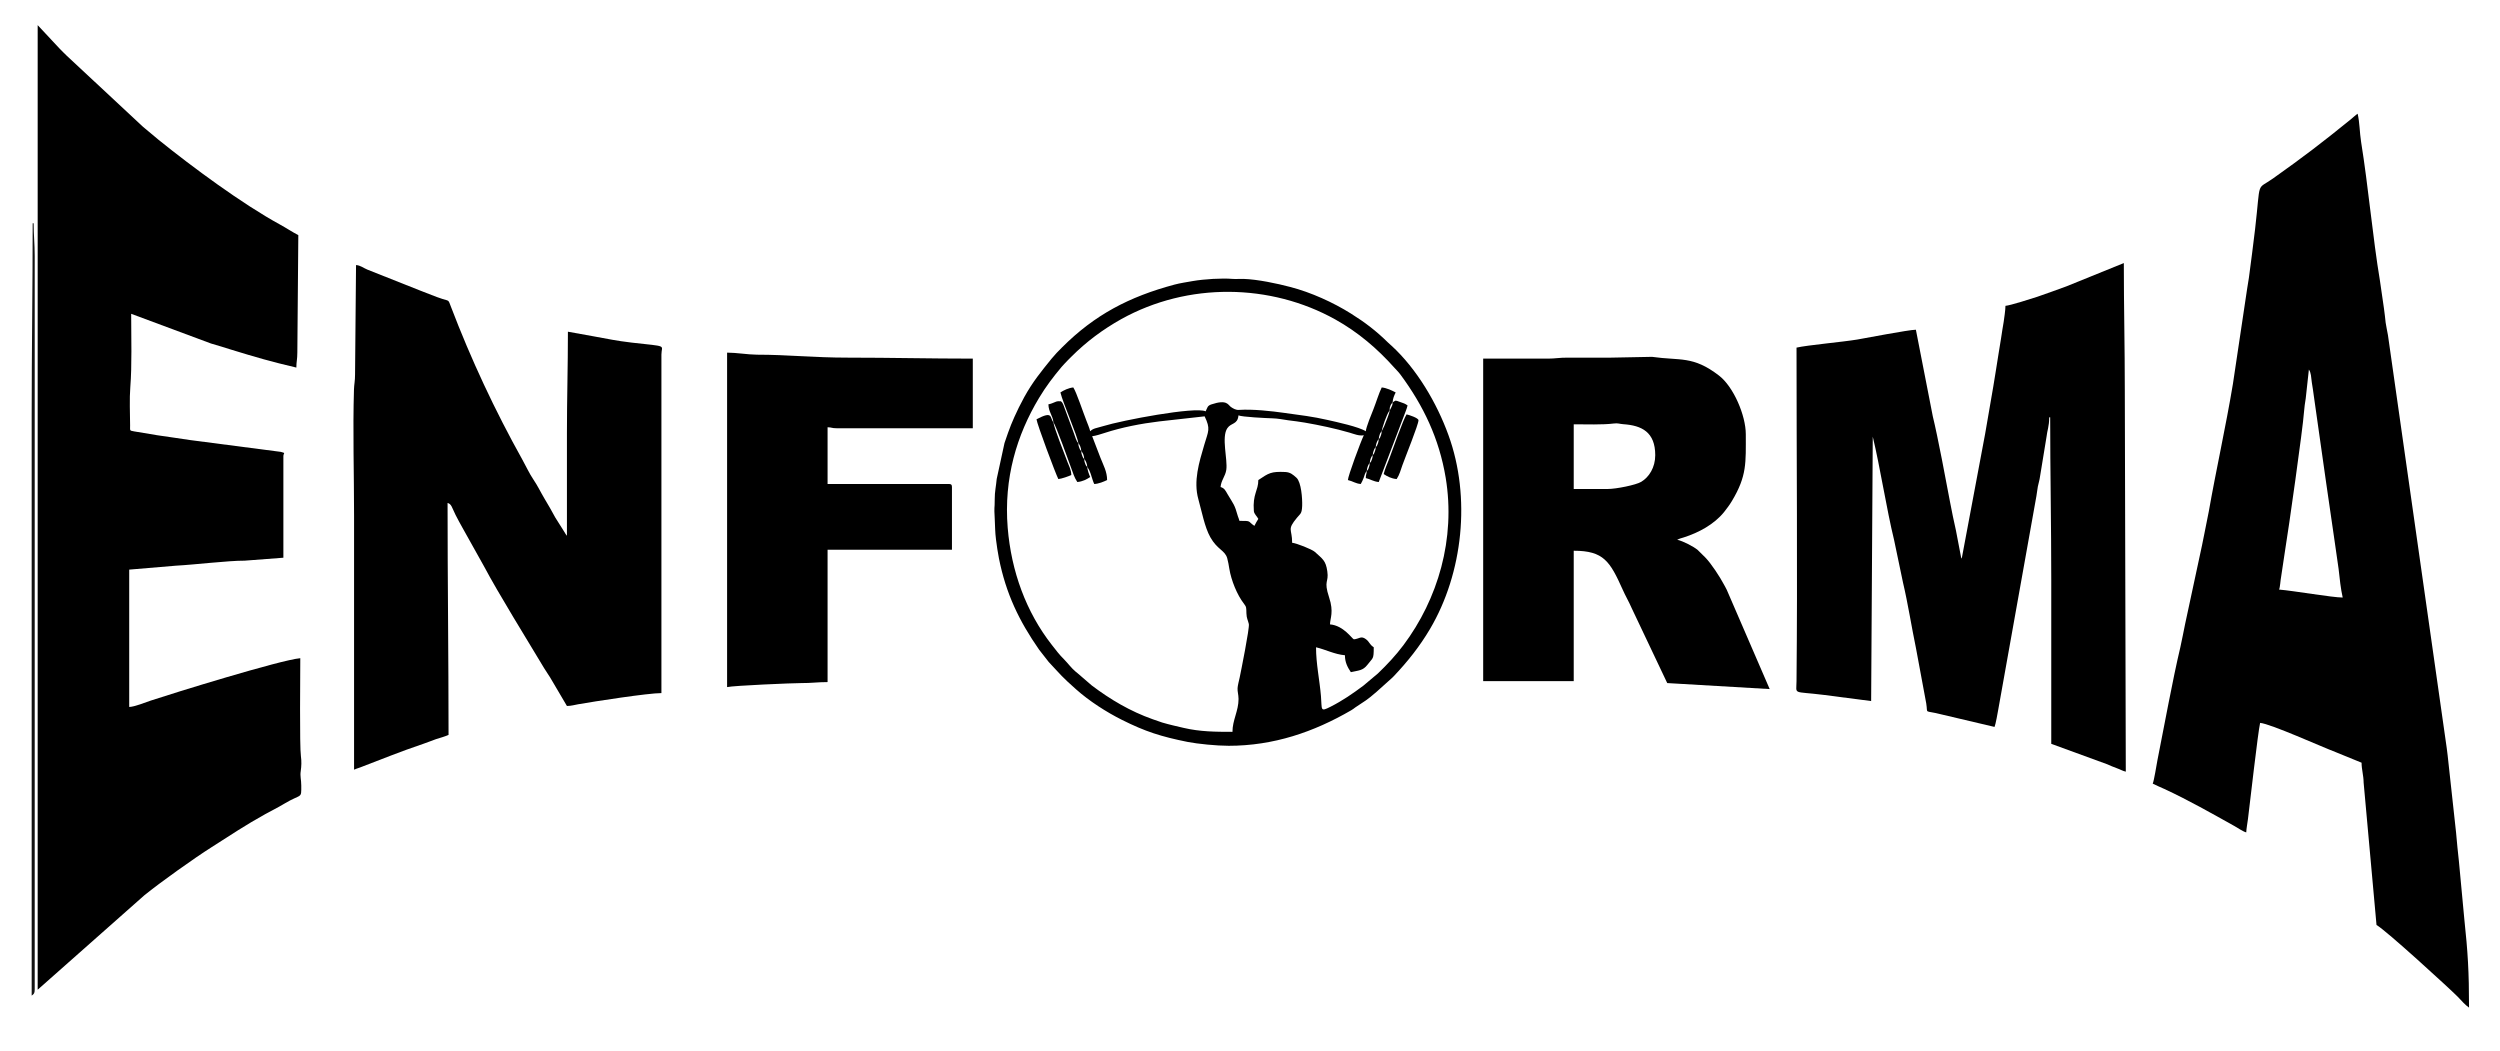 <?xml version="1.0" encoding="UTF-8"?>
<!DOCTYPE svg PUBLIC "-//W3C//DTD SVG 1.1//EN" "http://www.w3.org/Graphics/SVG/1.1/DTD/svg11.dtd">
<!-- Creator: CorelDRAW X7 -->
<svg xmlns="http://www.w3.org/2000/svg" xml:space="preserve" width="279.4mm" height="117.5mm" version="1.1" style="shape-rendering:geometricPrecision; text-rendering:geometricPrecision; image-rendering:optimizeQuality; fill-rule:evenodd; clip-rule:evenodd"
viewBox="0 0 27940 11750"
 xmlns:xlink="http://www.w3.org/1999/xlink">
 <defs>
  <style type="text/css">
   <![CDATA[
    .fil0 {fill:black}
    .fil1 {fill:#121212}
   ]]>
  </style>
 </defs>
 <g id="Capa_x0020_1">
  <g id="_815716768">
   <path class="fil0" d="M421 11061l1192 -1055c176,-143 556,-414 752,-538 200,-128 387,-252 599,-369 72,-40 137,-71 208,-114 204,-122 195,-51 195,-205 0,-69 -15,-103 -6,-162 8,-55 10,-109 2,-167 -16,-106 -7,-947 -7,-1095 -220,19 -1428,393 -1672,474 -58,20 -183,70 -240,71l0 -1535 522 -44c210,-11 587,-57 768,-56l433 -33 0 -1135c0,-37 33,-32 -29,-48l-1014 -132c-120,-17 -243,-37 -368,-54l-258 -43c-52,-10 -44,-5 -44,-67 -1,-124 -8,-304 2,-423 20,-253 10,-553 10,-824l892 332c80,22 151,46 230,70 276,85 443,133 724,199 0,-65 11,-92 11,-167l11 -1313c-73,-38 -131,-78 -204,-118 -420,-229 -979,-642 -1356,-946 -63,-51 -114,-97 -176,-147l-852 -794c-30,-30 -54,-52 -83,-83l-242 -259 0 10780z"/>
   <path class="fil0" d="M25804 4130c26,38 24,82 33,145 8,57 17,98 23,155l137 965c29,207 63,434 93,641l46 321c12,110 24,224 46,321 -114,0 -544,-75 -711,-89 12,-27 15,-105 23,-144l45 -300c36,-214 199,-1366 210,-1536 3,-48 13,-115 20,-158l35 -321zm-1745 4628c44,23 80,36 129,59 266,123 530,273 786,416 35,20 95,61 130,70 1,-39 15,-114 19,-148 23,-185 111,-965 136,-1076 118,10 691,269 850,329l284 116c0,75 22,139 23,223l144 1591c98,52 816,709 909,803 42,43 78,88 125,120 0,-399 -13,-617 -53,-992l-60 -641c-11,-103 -23,-213 -32,-324l-69 -632c-12,-96 -20,-202 -35,-310l-657 -4615c-9,-54 -20,-97 -26,-142 -7,-57 -10,-101 -19,-159l-45 -311c-79,-472 -131,-1059 -210,-1547 -17,-108 -16,-220 -39,-317 -24,16 -52,43 -79,65 -331,268 -521,413 -866,658 -193,137 -136,3 -201,566 -21,180 -45,359 -69,543 -5,36 -14,82 -20,125l-159 1064c-80,480 -188,961 -269,1422l-50 251c-9,44 -16,76 -26,129l-189 880c-20,92 -32,168 -53,258 -89,375 -180,883 -257,1267 -9,46 -37,226 -52,259z"/>
   <path class="fil0" d="M22413 3418c0,45 -14,139 -20,180 -12,65 -18,113 -29,182 -19,122 -39,234 -57,355 -38,246 -81,470 -121,713l-262 1396c-2,-3 -3,-10 -3,-8 -1,2 -3,-6 -4,-8l-57 -298c-25,-109 -47,-219 -67,-323 -38,-203 -138,-736 -192,-954l-189 -968c-77,0 -568,95 -657,110 -170,28 -556,62 -677,90 0,1227 12,2505 0,3727 -1,157 -49,110 303,154l531 69 18 -2955c83,343 154,810 238,1153l100 478c54,227 97,503 145,733l115 619c20,124 -32,69 169,121l594 140c12,-26 37,-166 43,-202l425 -2378c6,-31 9,-69 16,-106 8,-38 20,-77 24,-110l72 -440c9,-80 31,-123 31,-224l11 0c0,617 12,1198 12,1813 0,612 0,1224 0,1836l627 229c42,18 59,27 102,42 43,15 68,32 104,40l-11 -4260c0,-488 -11,-939 -11,-1424l-641 260c-111,40 -220,81 -327,117 -64,21 -302,97 -355,101z"/>
   <path class="fil0" d="M3957 8602c22,-11 39,-14 65,-24 267,-101 420,-167 720,-269 50,-17 79,-30 130,-48 47,-15 103,-30 141,-48 0,-869 -11,-1716 -11,-2592 45,12 48,51 89,133 26,52 51,96 78,145l243 435c151,286 489,833 669,1133 28,47 57,84 86,136l169 287c49,0 88,-13 125,-19 182,-32 781,-125 931,-125l0 -3783c0,-112 83,-87 -332,-134 -178,-21 -257,-40 -430,-71l-283 -51c0,391 -11,746 -11,1135 0,382 0,764 0,1146 -10,-12 -2,-2 -14,-19 -7,-10 -12,-19 -17,-28l-99 -157c-41,-76 -77,-139 -121,-212 -46,-77 -73,-138 -123,-212 -48,-71 -80,-144 -123,-221 -308,-552 -575,-1123 -800,-1713 -30,-79 -18,-61 -94,-85 -80,-25 -162,-62 -242,-91l-597 -237c-46,-19 -76,-47 -127,-51l-11 1224c0,74 -10,106 -12,166 -14,462 1,949 1,1413 0,946 0,1892 0,2837z"/>
   <path class="fil0" d="M17966 5465l-378 0 0 -723c133,0 324,7 448,-9 48,-6 64,5 108,8 202,14 355,86 355,346 0,137 -69,246 -157,298 -58,35 -279,80 -376,80zm-1390 -1457l0 3604 1012 0 0 -1457c335,0 405,119 546,432 31,71 70,136 102,210l397 837 1145 67 -480 -1110c-9,-20 -20,-36 -31,-58 -43,-82 -142,-235 -209,-303l-84 -83c-48,-40 -162,-99 -230,-115l31 -13c14,-5 22,-7 43,-13 168,-54 338,-145 450,-283 31,-39 63,-82 88,-124 169,-282 155,-427 155,-746 0,-209 -136,-530 -300,-656 -291,-224 -433,-164 -748,-209l-464 9c-159,0 -319,0 -478,0 -91,-1 -140,11 -222,11l-723 0z"/>
   <path class="fil0" d="M8126 7679c72,-17 734,-45 834,-45 102,1 177,-11 289,-11l0 -1479 1390 0 0 -701c0,-26 -8,-34 -34,-34l-1356 0 0 -634c50,1 44,11 100,11l1523 0 0 -778c-476,0 -918,-11 -1390,-11 -395,0 -675,-33 -1023,-33 -103,-1 -230,-23 -333,-23l0 3738z"/>
   <path class="fil0" d="M15242 4831l3 3c0,0 -4,-2 -3,-3zm-3191 122c12,15 13,14 21,34 9,23 10,29 12,55 13,15 13,14 22,34 9,23 9,29 11,55 13,15 14,14 22,34 9,23 10,29 12,55 39,45 52,136 78,189 48,-1 109,-27 144,-44 0,-94 -42,-166 -74,-248l-93 -242c37,-3 103,-25 141,-37 190,-62 406,-104 606,-128l510 -57c68,142 42,162 -4,318 -58,197 -123,406 -66,609 39,139 70,310 133,423 79,141 162,145 189,234 11,39 18,83 24,120 21,128 86,291 164,391 29,36 25,48 27,107 2,58 16,72 27,119 10,42 -89,534 -102,596 -8,35 -23,95 -24,121 -2,40 10,66 11,121 0,134 -68,236 -68,367 -187,0 -362,-1 -545,-44 -85,-20 -155,-35 -240,-60 -38,-12 -68,-24 -107,-37 -251,-89 -472,-220 -680,-377l-167 -144c-1,0 -12,-10 -13,-10 -50,-42 -84,-91 -129,-137 -56,-55 -89,-101 -138,-163 -287,-367 -453,-821 -493,-1309 -45,-554 102,-1037 350,-1450 78,-130 159,-236 253,-348 22,-26 45,-48 70,-75l39 -39c167,-167 351,-304 558,-420 746,-414 1667,-399 2391,4 256,143 469,325 661,540 29,33 40,40 68,77 257,348 432,714 505,1152 113,683 -87,1357 -472,1871 -88,117 -180,215 -285,316l-163 137c-118,88 -232,167 -366,235 -120,61 -95,36 -108,-119 -15,-179 -55,-361 -55,-545 107,25 207,79 323,89 0,80 29,133 66,189 87,-20 134,-16 185,-82 63,-84 71,-55 71,-196 -52,-35 -44,-58 -88,-91 -55,-41 -73,-3 -134,2 -20,-5 -114,-154 -267,-167 1,-69 45,-137 -10,-302 -64,-194 -1,-162 -20,-291 -17,-121 -52,-137 -139,-217 -34,-30 -207,-98 -254,-102 0,-160 -61,-141 54,-280 40,-49 54,-43 58,-132 3,-82 -10,-266 -64,-315 -39,-35 -68,-61 -125,-64 -159,-7 -183,11 -301,90 0,120 -65,154 -50,346 3,34 34,57 50,88 -19,29 -27,46 -44,78 -80,-54 -26,-56 -167,-56 -7,-30 -8,-20 -17,-50 -39,-138 -46,-130 -117,-250 -21,-36 -33,-66 -77,-78 6,-75 53,-119 64,-192 17,-118 -57,-366 12,-466 43,-63 115,-38 124,-143 37,18 310,31 378,33 56,1 126,14 178,22 64,9 121,14 186,26 161,28 338,65 499,112 51,15 109,40 160,29 -36,75 -177,456 -178,501 56,13 87,40 144,44 12,-22 24,-45 32,-68 5,-14 9,-29 14,-42 10,-22 6,-17 21,-34 2,-26 4,-30 9,-47 9,-27 10,-26 24,-42 3,-26 4,-30 9,-47 9,-27 11,-26 25,-42 2,-26 3,-30 9,-47 9,-27 10,-26 24,-42 2,-26 4,-30 9,-47 9,-27 10,-26 25,-42 2,-26 3,-30 9,-47 8,-27 10,-26 24,-42 3,-35 57,-197 89,-234 1,-33 -2,-21 7,-48 7,-21 16,-29 26,-41 1,-42 19,-81 34,-111 -39,-21 -102,-51 -156,-56 -34,71 -61,163 -92,242 -21,53 -82,199 -86,248 -73,-49 -327,-104 -429,-127 -162,-37 -302,-54 -478,-78 -149,-21 -354,-44 -510,-34 -33,3 -64,-14 -91,-33 -32,-23 -42,-87 -216,-29 -49,16 -44,36 -66,78 -115,-55 -935,100 -1147,166 -72,22 -111,23 -143,57 -7,-33 -32,-91 -44,-123 -35,-88 -110,-315 -145,-367 -52,5 -110,33 -144,56 27,116 193,490 200,567zm1679 3382c504,0 953,-154 1371,-397 28,-16 21,-15 46,-32 103,-69 127,-78 237,-174l176 -158c1,-1 4,-4 5,-5 2,-2 4,-4 6,-6 2,-1 4,-4 5,-5 155,-163 291,-334 406,-529 368,-623 459,-1470 206,-2166 -130,-360 -355,-741 -636,-999 -2,-1 -4,-4 -6,-5 -16,-14 -20,-18 -35,-32 -130,-128 -254,-223 -412,-322 -199,-125 -448,-238 -680,-298 -143,-38 -364,-85 -522,-90 -40,-1 -83,3 -123,0 -115,-10 -316,2 -443,24 -61,11 -143,23 -206,40 -507,136 -892,338 -1255,701 -47,47 -76,76 -118,127 -118,146 -209,256 -305,429l-61 117c-78,163 -99,217 -160,397l-87 401c-6,72 -23,146 -22,223 0,135 -9,60 0,223 5,91 3,143 14,230 9,72 19,139 33,212 79,395 225,698 449,1020l107 137c146,156 142,160 306,306 147,131 338,254 514,342 260,130 435,186 733,246 114,22 322,43 457,43z"/>
   <path class="fil1" d="M354 11127c23,-16 34,-25 34,-66l0 -8199c0,-137 -12,-232 -12,-367l-11 0c0,716 -11,1420 -11,2147l0 6485z"/>
   <path class="fil0" d="M11773 4720c27,31 176,449 196,504 22,61 39,116 71,163 59,-5 106,-30 144,-56 -12,-26 -30,-76 -33,-111 -13,-14 -13,-13 -22,-34 -9,-23 -9,-28 -12,-55 -12,-14 -13,-13 -21,-34 -9,-23 -10,-28 -12,-55 -12,-14 -13,-13 -21,-34 -9,-23 -10,-28 -12,-55 -25,-28 -33,-69 -51,-116l-111 -300c-23,-65 -44,-52 -44,-52l-20 -1c-24,4 -19,4 -32,9 -31,12 -42,19 -76,26 2,86 49,124 56,201z"/>
   <path class="fil0" d="M15564 4497c-3,42 -1,19 -10,45 -1,2 -9,19 -11,23 -10,20 -4,10 -12,21 -3,40 -43,126 -60,174l-29 60c-2,26 -4,30 -9,46 -9,27 -10,27 -24,43 -3,26 -4,30 -9,46 -9,27 -11,27 -25,43 -2,26 -3,30 -9,46 -9,27 -10,27 -24,43 -2,26 -4,30 -9,46 -9,27 -10,27 -25,43 -2,26 -3,30 -9,46 -8,27 -10,27 -24,43 -3,43 -10,29 -11,78 50,11 85,39 145,44l282 -741c16,-45 29,-70 40,-115 -33,-23 -40,-23 -85,-39 -55,-19 -42,-21 -82,5z"/>
   <path class="fil0" d="M11773 4720c-43,-50 1,-135 -189,-34 4,49 213,608 244,668 37,-3 117,-32 145,-45 -1,-58 -27,-104 -43,-146 -29,-78 -152,-386 -157,-443z"/>
   <path class="fil0" d="M15464 5298c39,26 86,51 145,56 32,-48 45,-101 65,-157 33,-93 179,-452 179,-500 0,-26 -106,-60 -133,-66 -37,55 -159,404 -194,496 -21,55 -49,116 -62,171z"/>
  </g>
 </g>
</svg>

